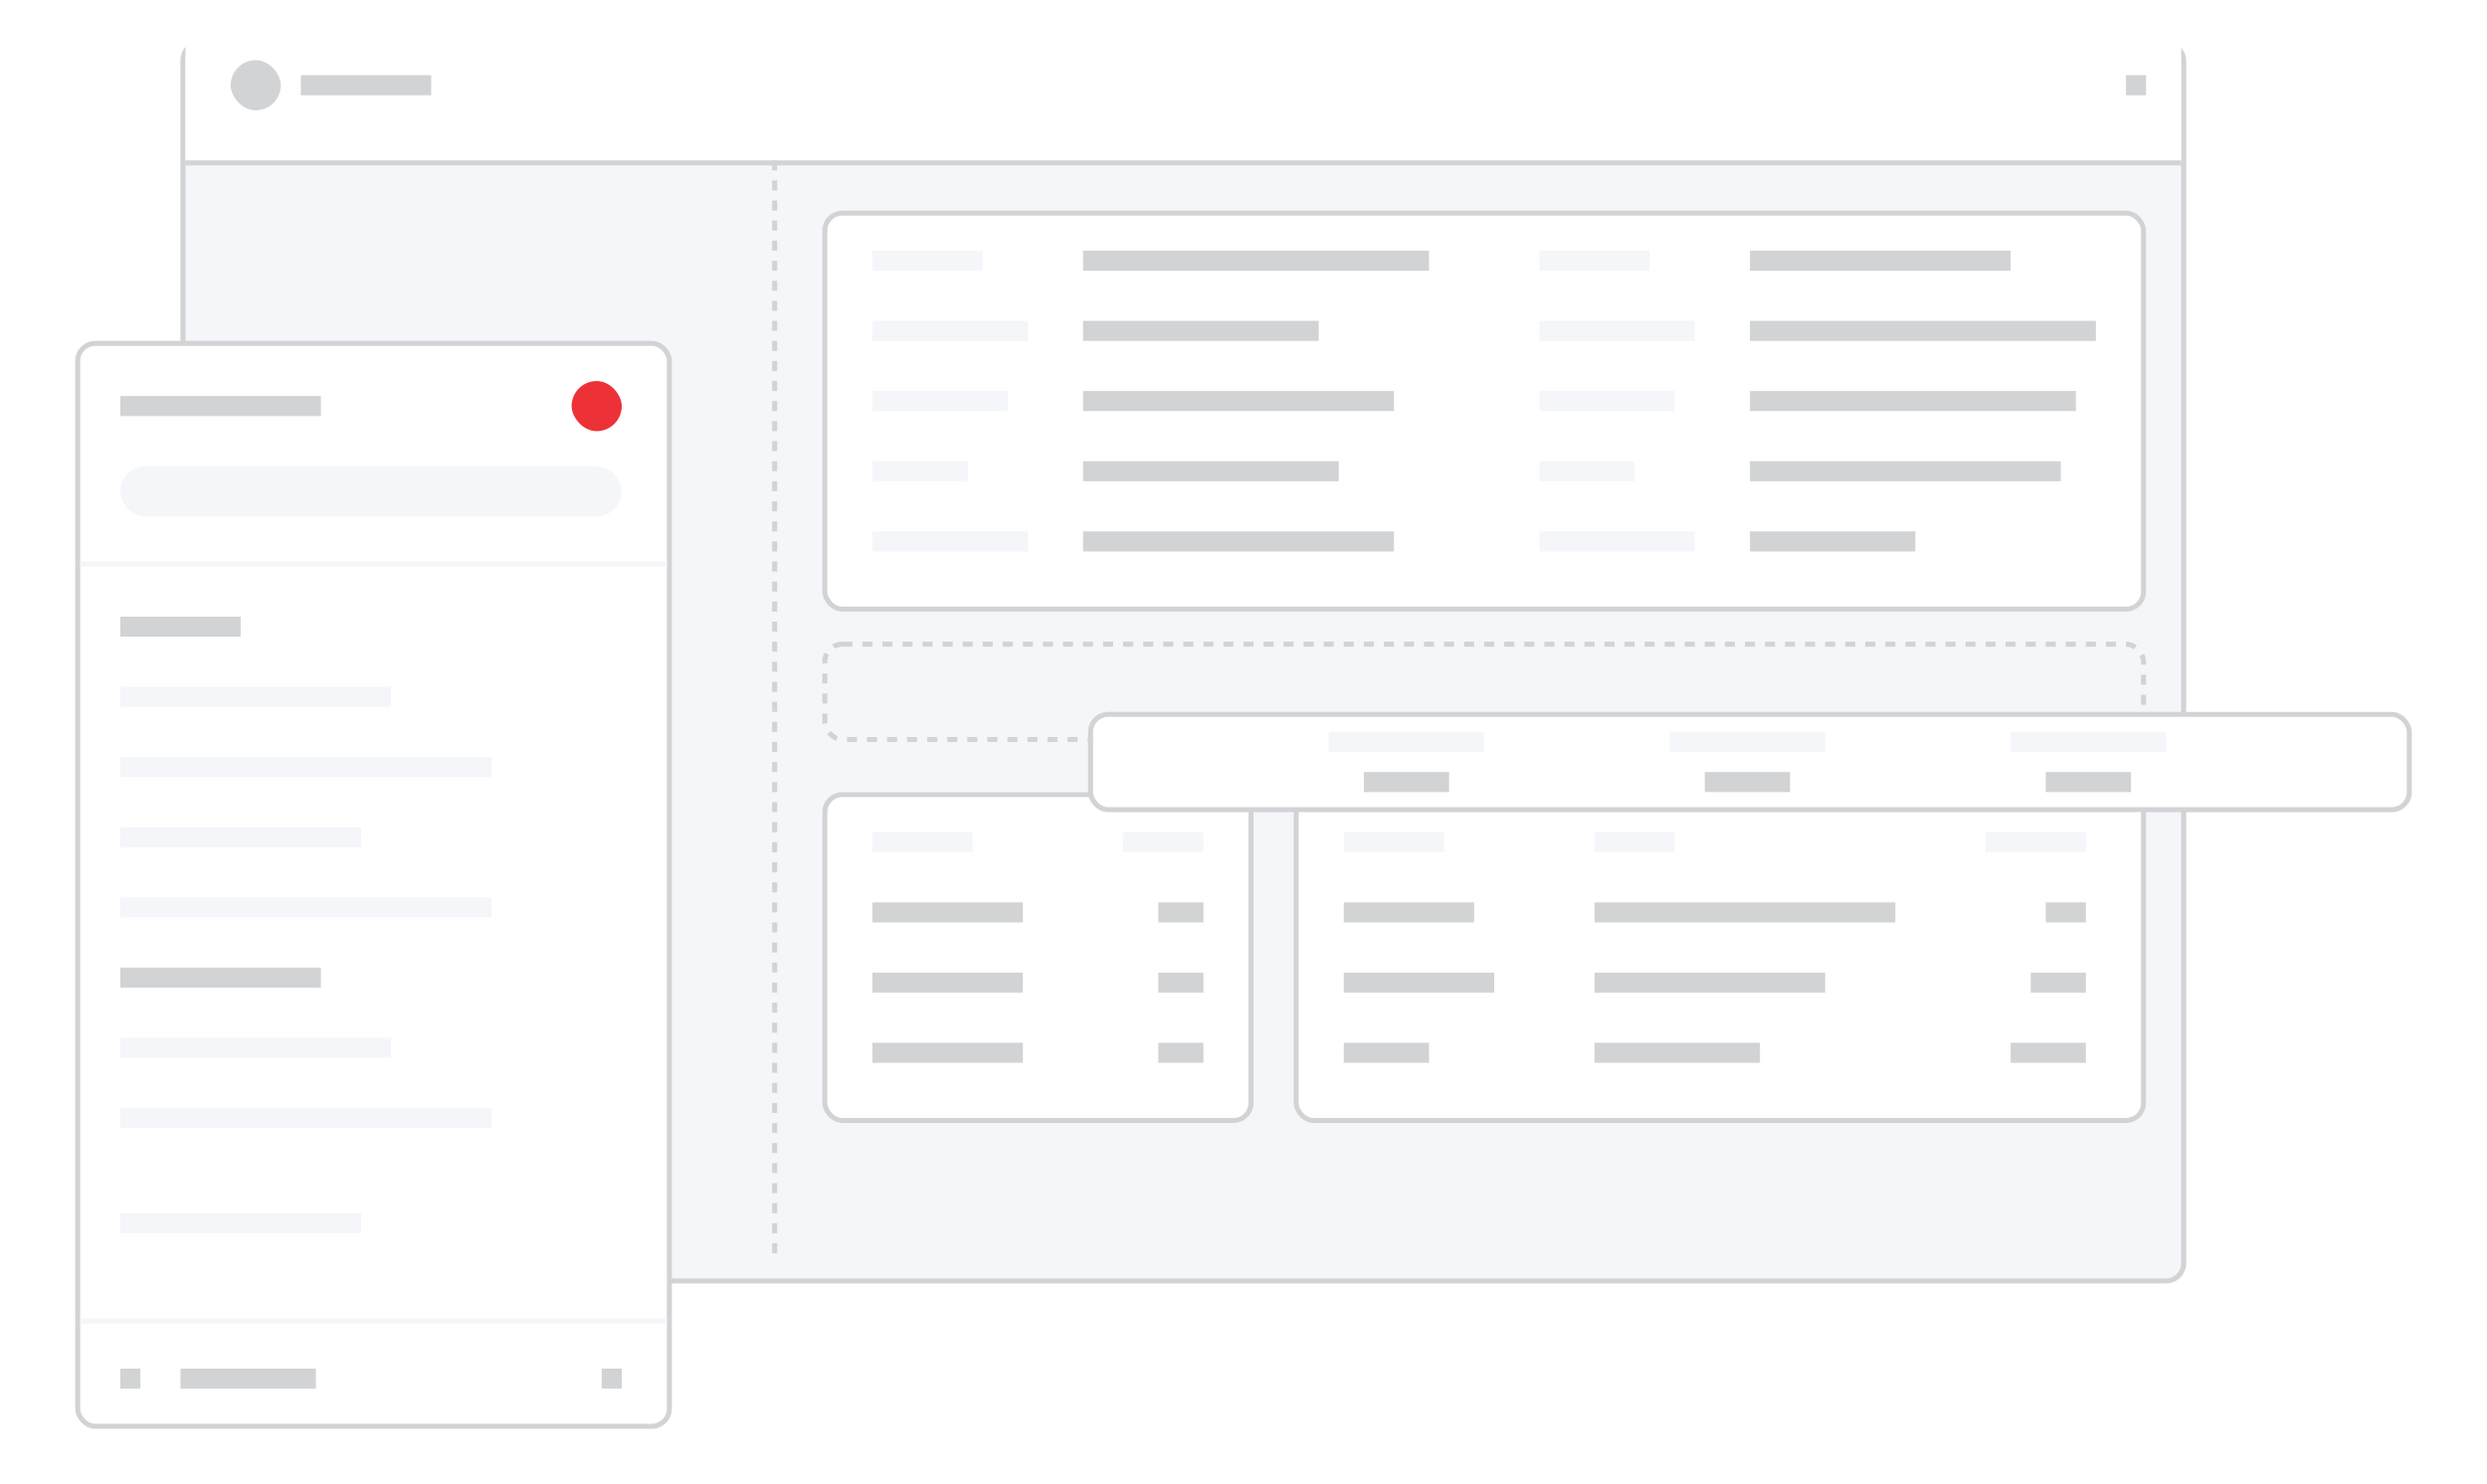 <svg width="496" height="296" viewBox="0 0 496 296" fill="none" xmlns="http://www.w3.org/2000/svg">
<g filter="url(#filter0_dd_144_8318)">
<rect x="36" y="2" width="400" height="248" rx="4" fill="#F5F6FA"/>
<rect x="36.5" y="2.5" width="399" height="247" rx="3.5" stroke="#D2D3D5"/>
</g>
<g filter="url(#filter1_dd_144_8318)">
<rect x="164" y="40" width="264" height="80" rx="4" fill="white"/>
<rect x="164.5" y="40.5" width="263" height="79" rx="3.5" stroke="#D2D3D5"/>
</g>
<g filter="url(#filter2_dd_144_8318)">
<rect x="164" y="156" width="86" height="66" rx="4" fill="white"/>
<rect x="164.5" y="156.5" width="85" height="65" rx="3.5" stroke="#D2D3D5"/>
</g>
<g filter="url(#filter3_dd_144_8318)">
<rect x="258" y="156" width="170" height="66" rx="4" fill="white"/>
<rect x="258.5" y="156.5" width="169" height="65" rx="3.5" stroke="#D2D3D5"/>
</g>
<rect x="174" y="50" width="22" height="4" fill="#F5F6FA"/>
<rect x="307" y="50" width="22" height="4" fill="#F5F6FA"/>
<rect x="216" y="50" width="69" height="4" fill="#D2D3D5"/>
<rect x="349" y="50" width="52" height="4" fill="#D2D3D5"/>
<rect x="174" y="64" width="31" height="4" fill="#F5F6FA"/>
<rect x="307" y="64" width="31" height="4" fill="#F5F6FA"/>
<rect x="216" y="64" width="47" height="4" fill="#D2D3D5"/>
<rect x="349" y="64" width="69" height="4" fill="#D2D3D5"/>
<rect x="174" y="78" width="27" height="4" fill="#F5F6FA"/>
<rect x="307" y="78" width="27" height="4" fill="#F5F6FA"/>
<rect x="216" y="78" width="62" height="4" fill="#D2D3D5"/>
<rect x="349" y="78" width="65" height="4" fill="#D2D3D5"/>
<rect x="174" y="92" width="19" height="4" fill="#F5F6FA"/>
<rect x="307" y="92" width="19" height="4" fill="#F5F6FA"/>
<rect x="216" y="92" width="51" height="4" fill="#D2D3D5"/>
<rect x="349" y="92" width="62" height="4" fill="#D2D3D5"/>
<rect x="174" y="106" width="31" height="4" fill="#F5F6FA"/>
<rect x="174" y="166" width="20" height="4" fill="#F5F6FA"/>
<rect x="268" y="166" width="20" height="4" fill="#F5F6FA"/>
<rect x="396" y="166" width="20" height="4" fill="#F5F6FA"/>
<rect x="224" y="166" width="16" height="4" fill="#F5F6FA"/>
<rect x="318" y="166" width="16" height="4" fill="#F5F6FA"/>
<rect x="307" y="106" width="31" height="4" fill="#F5F6FA"/>
<rect x="216" y="106" width="62" height="4" fill="#D2D3D5"/>
<rect x="174" y="180" width="30" height="4" fill="#D2D3D5"/>
<rect x="268" y="180" width="26" height="4" fill="#D2D3D5"/>
<rect x="268" y="194" width="30" height="4" fill="#D2D3D5"/>
<rect x="268" y="208" width="17" height="4" fill="#D2D3D5"/>
<rect x="408" y="180" width="8" height="4" fill="#D2D3D5"/>
<rect x="405" y="194" width="11" height="4" fill="#D2D3D5"/>
<rect x="401" y="208" width="15" height="4" fill="#D2D3D5"/>
<rect x="174" y="194" width="30" height="4" fill="#D2D3D5"/>
<rect x="174" y="208" width="30" height="4" fill="#D2D3D5"/>
<rect x="231" y="180" width="9" height="4" fill="#D2D3D5"/>
<rect x="318" y="180" width="60" height="4" fill="#D2D3D5"/>
<rect x="318" y="194" width="46" height="4" fill="#D2D3D5"/>
<rect x="318" y="208" width="33" height="4" fill="#D2D3D5"/>
<rect x="231" y="194" width="9" height="4" fill="#D2D3D5"/>
<rect x="231" y="208" width="9" height="4" fill="#D2D3D5"/>
<rect x="349" y="106" width="33" height="4" fill="#D2D3D5"/>
<g filter="url(#filter4_dd_144_8318)">
<rect x="15.5" y="54.5" width="118" height="216" rx="3.5" fill="white" stroke="#D2D3D5"/>
<rect x="24" y="79" width="100" height="10" rx="5" fill="#F5F6FA"/>
<rect x="114" y="62" width="10" height="10" rx="5" fill="#ED3237"/>
<line x1="16" y1="98.5" x2="133" y2="98.5" stroke="#F5F6FA"/>
<line x1="16" y1="249.5" x2="133" y2="249.5" stroke="#F5F6FA"/>
<rect x="24" y="65" width="40" height="4" fill="#D2D3D5"/>
<rect x="24" y="109" width="24" height="4" fill="#D2D3D5"/>
<rect x="24" y="179" width="40" height="4" fill="#D2D3D5"/>
<rect x="24" y="123" width="54" height="4" fill="#F5F6FA"/>
<rect x="24" y="193" width="54" height="4" fill="#F5F6FA"/>
<rect x="24" y="137" width="74" height="4" fill="#F5F6FA"/>
<rect x="24" y="207" width="74" height="4" fill="#F5F6FA"/>
<rect x="24" y="151" width="48" height="4" fill="#F5F6FA"/>
<rect x="24" y="228" width="48" height="4" fill="#F5F6FA"/>
<rect x="24" y="165" width="74" height="4" fill="#F5F6FA"/>
<rect x="120" y="259" width="4" height="4" fill="#D2D3D5"/>
<rect x="28" y="263" width="4" height="4" transform="rotate(-180 28 263)" fill="#D2D3D5"/>
<rect x="63" y="263" width="27" height="4" transform="rotate(-180 63 263)" fill="#D2D3D5"/>
</g>
<path d="M37 6C37 4.343 38.343 3 40 3H432C433.657 3 435 4.343 435 6V32H37V6Z" fill="white"/>
<rect x="46" y="12" width="10" height="10" rx="5" fill="#D2D3D5"/>
<rect x="60" y="15" width="26" height="4" fill="#D2D3D5"/>
<rect x="424" y="15" width="4" height="4" fill="#D2D3D5"/>
<line x1="154.5" y1="32" x2="154.5" y2="250" stroke="#D2D3D5" stroke-dasharray="2 2"/>
<rect x="164.5" y="128.5" width="263" height="19" rx="3.5" stroke="#D2D3D5" stroke-dasharray="2 2"/>
<g filter="url(#filter5_dd_144_8318)">
<rect x="217.5" y="128.5" width="263" height="19" rx="3.5" fill="white" stroke="#D2D3D5"/>
<rect x="265" y="132" width="31" height="4" fill="#F5F6FA"/>
<rect x="272" y="140" width="17" height="4" fill="#D2D3D5"/>
<rect x="340" y="140" width="17" height="4" fill="#D2D3D5"/>
<rect x="408" y="140" width="17" height="4" fill="#D2D3D5"/>
<rect x="333" y="132" width="31" height="4" fill="#F5F6FA"/>
<rect x="401" y="132" width="31" height="4" fill="#F5F6FA"/>
</g>
<line x1="37" y1="32.5" x2="435" y2="32.5" stroke="#D2D3D5"/>
<defs>
<filter id="filter0_dd_144_8318" x="30" y="0" width="412" height="260" filterUnits="userSpaceOnUse" color-interpolation-filters="sRGB">
<feFlood flood-opacity="0" result="BackgroundImageFix"/>
<feColorMatrix in="SourceAlpha" type="matrix" values="0 0 0 0 0 0 0 0 0 0 0 0 0 0 0 0 0 0 127 0" result="hardAlpha"/>
<feOffset dy="4"/>
<feGaussianBlur stdDeviation="3"/>
<feColorMatrix type="matrix" values="0 0 0 0 0 0 0 0 0 0 0 0 0 0 0 0 0 0 0.1 0"/>
<feBlend mode="normal" in2="BackgroundImageFix" result="effect1_dropShadow_144_8318"/>
<feColorMatrix in="SourceAlpha" type="matrix" values="0 0 0 0 0 0 0 0 0 0 0 0 0 0 0 0 0 0 127 0" result="hardAlpha"/>
<feOffset dy="2"/>
<feGaussianBlur stdDeviation="2"/>
<feColorMatrix type="matrix" values="0 0 0 0 0 0 0 0 0 0 0 0 0 0 0 0 0 0 0.06 0"/>
<feBlend mode="normal" in2="effect1_dropShadow_144_8318" result="effect2_dropShadow_144_8318"/>
<feBlend mode="normal" in="SourceGraphic" in2="effect2_dropShadow_144_8318" result="shape"/>
</filter>
<filter id="filter1_dd_144_8318" x="161" y="38" width="270" height="86" filterUnits="userSpaceOnUse" color-interpolation-filters="sRGB">
<feFlood flood-opacity="0" result="BackgroundImageFix"/>
<feColorMatrix in="SourceAlpha" type="matrix" values="0 0 0 0 0 0 0 0 0 0 0 0 0 0 0 0 0 0 127 0" result="hardAlpha"/>
<feOffset dy="1"/>
<feGaussianBlur stdDeviation="1.5"/>
<feColorMatrix type="matrix" values="0 0 0 0 0 0 0 0 0 0 0 0 0 0 0 0 0 0 0.1 0"/>
<feBlend mode="normal" in2="BackgroundImageFix" result="effect1_dropShadow_144_8318"/>
<feColorMatrix in="SourceAlpha" type="matrix" values="0 0 0 0 0 0 0 0 0 0 0 0 0 0 0 0 0 0 127 0" result="hardAlpha"/>
<feOffset dy="1"/>
<feGaussianBlur stdDeviation="1"/>
<feColorMatrix type="matrix" values="0 0 0 0 0 0 0 0 0 0 0 0 0 0 0 0 0 0 0.06 0"/>
<feBlend mode="normal" in2="effect1_dropShadow_144_8318" result="effect2_dropShadow_144_8318"/>
<feBlend mode="normal" in="SourceGraphic" in2="effect2_dropShadow_144_8318" result="shape"/>
</filter>
<filter id="filter2_dd_144_8318" x="161" y="154" width="92" height="72" filterUnits="userSpaceOnUse" color-interpolation-filters="sRGB">
<feFlood flood-opacity="0" result="BackgroundImageFix"/>
<feColorMatrix in="SourceAlpha" type="matrix" values="0 0 0 0 0 0 0 0 0 0 0 0 0 0 0 0 0 0 127 0" result="hardAlpha"/>
<feOffset dy="1"/>
<feGaussianBlur stdDeviation="1.5"/>
<feColorMatrix type="matrix" values="0 0 0 0 0 0 0 0 0 0 0 0 0 0 0 0 0 0 0.1 0"/>
<feBlend mode="normal" in2="BackgroundImageFix" result="effect1_dropShadow_144_8318"/>
<feColorMatrix in="SourceAlpha" type="matrix" values="0 0 0 0 0 0 0 0 0 0 0 0 0 0 0 0 0 0 127 0" result="hardAlpha"/>
<feOffset dy="1"/>
<feGaussianBlur stdDeviation="1"/>
<feColorMatrix type="matrix" values="0 0 0 0 0 0 0 0 0 0 0 0 0 0 0 0 0 0 0.06 0"/>
<feBlend mode="normal" in2="effect1_dropShadow_144_8318" result="effect2_dropShadow_144_8318"/>
<feBlend mode="normal" in="SourceGraphic" in2="effect2_dropShadow_144_8318" result="shape"/>
</filter>
<filter id="filter3_dd_144_8318" x="255" y="154" width="176" height="72" filterUnits="userSpaceOnUse" color-interpolation-filters="sRGB">
<feFlood flood-opacity="0" result="BackgroundImageFix"/>
<feColorMatrix in="SourceAlpha" type="matrix" values="0 0 0 0 0 0 0 0 0 0 0 0 0 0 0 0 0 0 127 0" result="hardAlpha"/>
<feOffset dy="1"/>
<feGaussianBlur stdDeviation="1.5"/>
<feColorMatrix type="matrix" values="0 0 0 0 0 0 0 0 0 0 0 0 0 0 0 0 0 0 0.1 0"/>
<feBlend mode="normal" in2="BackgroundImageFix" result="effect1_dropShadow_144_8318"/>
<feColorMatrix in="SourceAlpha" type="matrix" values="0 0 0 0 0 0 0 0 0 0 0 0 0 0 0 0 0 0 127 0" result="hardAlpha"/>
<feOffset dy="1"/>
<feGaussianBlur stdDeviation="1"/>
<feColorMatrix type="matrix" values="0 0 0 0 0 0 0 0 0 0 0 0 0 0 0 0 0 0 0.06 0"/>
<feBlend mode="normal" in2="effect1_dropShadow_144_8318" result="effect2_dropShadow_144_8318"/>
<feBlend mode="normal" in="SourceGraphic" in2="effect2_dropShadow_144_8318" result="shape"/>
</filter>
<filter id="filter4_dd_144_8318" x="0" y="49" width="149" height="247" filterUnits="userSpaceOnUse" color-interpolation-filters="sRGB">
<feFlood flood-opacity="0" result="BackgroundImageFix"/>
<feColorMatrix in="SourceAlpha" type="matrix" values="0 0 0 0 0 0 0 0 0 0 0 0 0 0 0 0 0 0 127 0" result="hardAlpha"/>
<feOffset dy="4"/>
<feGaussianBlur stdDeviation="3"/>
<feColorMatrix type="matrix" values="0 0 0 0 0 0 0 0 0 0 0 0 0 0 0 0 0 0 0.05 0"/>
<feBlend mode="normal" in2="BackgroundImageFix" result="effect1_dropShadow_144_8318"/>
<feColorMatrix in="SourceAlpha" type="matrix" values="0 0 0 0 0 0 0 0 0 0 0 0 0 0 0 0 0 0 127 0" result="hardAlpha"/>
<feOffset dy="10"/>
<feGaussianBlur stdDeviation="7.5"/>
<feColorMatrix type="matrix" values="0 0 0 0 0 0 0 0 0 0 0 0 0 0 0 0 0 0 0.1 0"/>
<feBlend mode="normal" in2="effect1_dropShadow_144_8318" result="effect2_dropShadow_144_8318"/>
<feBlend mode="normal" in="SourceGraphic" in2="effect2_dropShadow_144_8318" result="shape"/>
</filter>
<filter id="filter5_dd_144_8318" x="202" y="123" width="294" height="50" filterUnits="userSpaceOnUse" color-interpolation-filters="sRGB">
<feFlood flood-opacity="0" result="BackgroundImageFix"/>
<feColorMatrix in="SourceAlpha" type="matrix" values="0 0 0 0 0 0 0 0 0 0 0 0 0 0 0 0 0 0 127 0" result="hardAlpha"/>
<feOffset dy="4"/>
<feGaussianBlur stdDeviation="3"/>
<feColorMatrix type="matrix" values="0 0 0 0 0 0 0 0 0 0 0 0 0 0 0 0 0 0 0.05 0"/>
<feBlend mode="normal" in2="BackgroundImageFix" result="effect1_dropShadow_144_8318"/>
<feColorMatrix in="SourceAlpha" type="matrix" values="0 0 0 0 0 0 0 0 0 0 0 0 0 0 0 0 0 0 127 0" result="hardAlpha"/>
<feOffset dy="10"/>
<feGaussianBlur stdDeviation="7.5"/>
<feColorMatrix type="matrix" values="0 0 0 0 0 0 0 0 0 0 0 0 0 0 0 0 0 0 0.1 0"/>
<feBlend mode="normal" in2="effect1_dropShadow_144_8318" result="effect2_dropShadow_144_8318"/>
<feBlend mode="normal" in="SourceGraphic" in2="effect2_dropShadow_144_8318" result="shape"/>
</filter>
</defs>
</svg>
